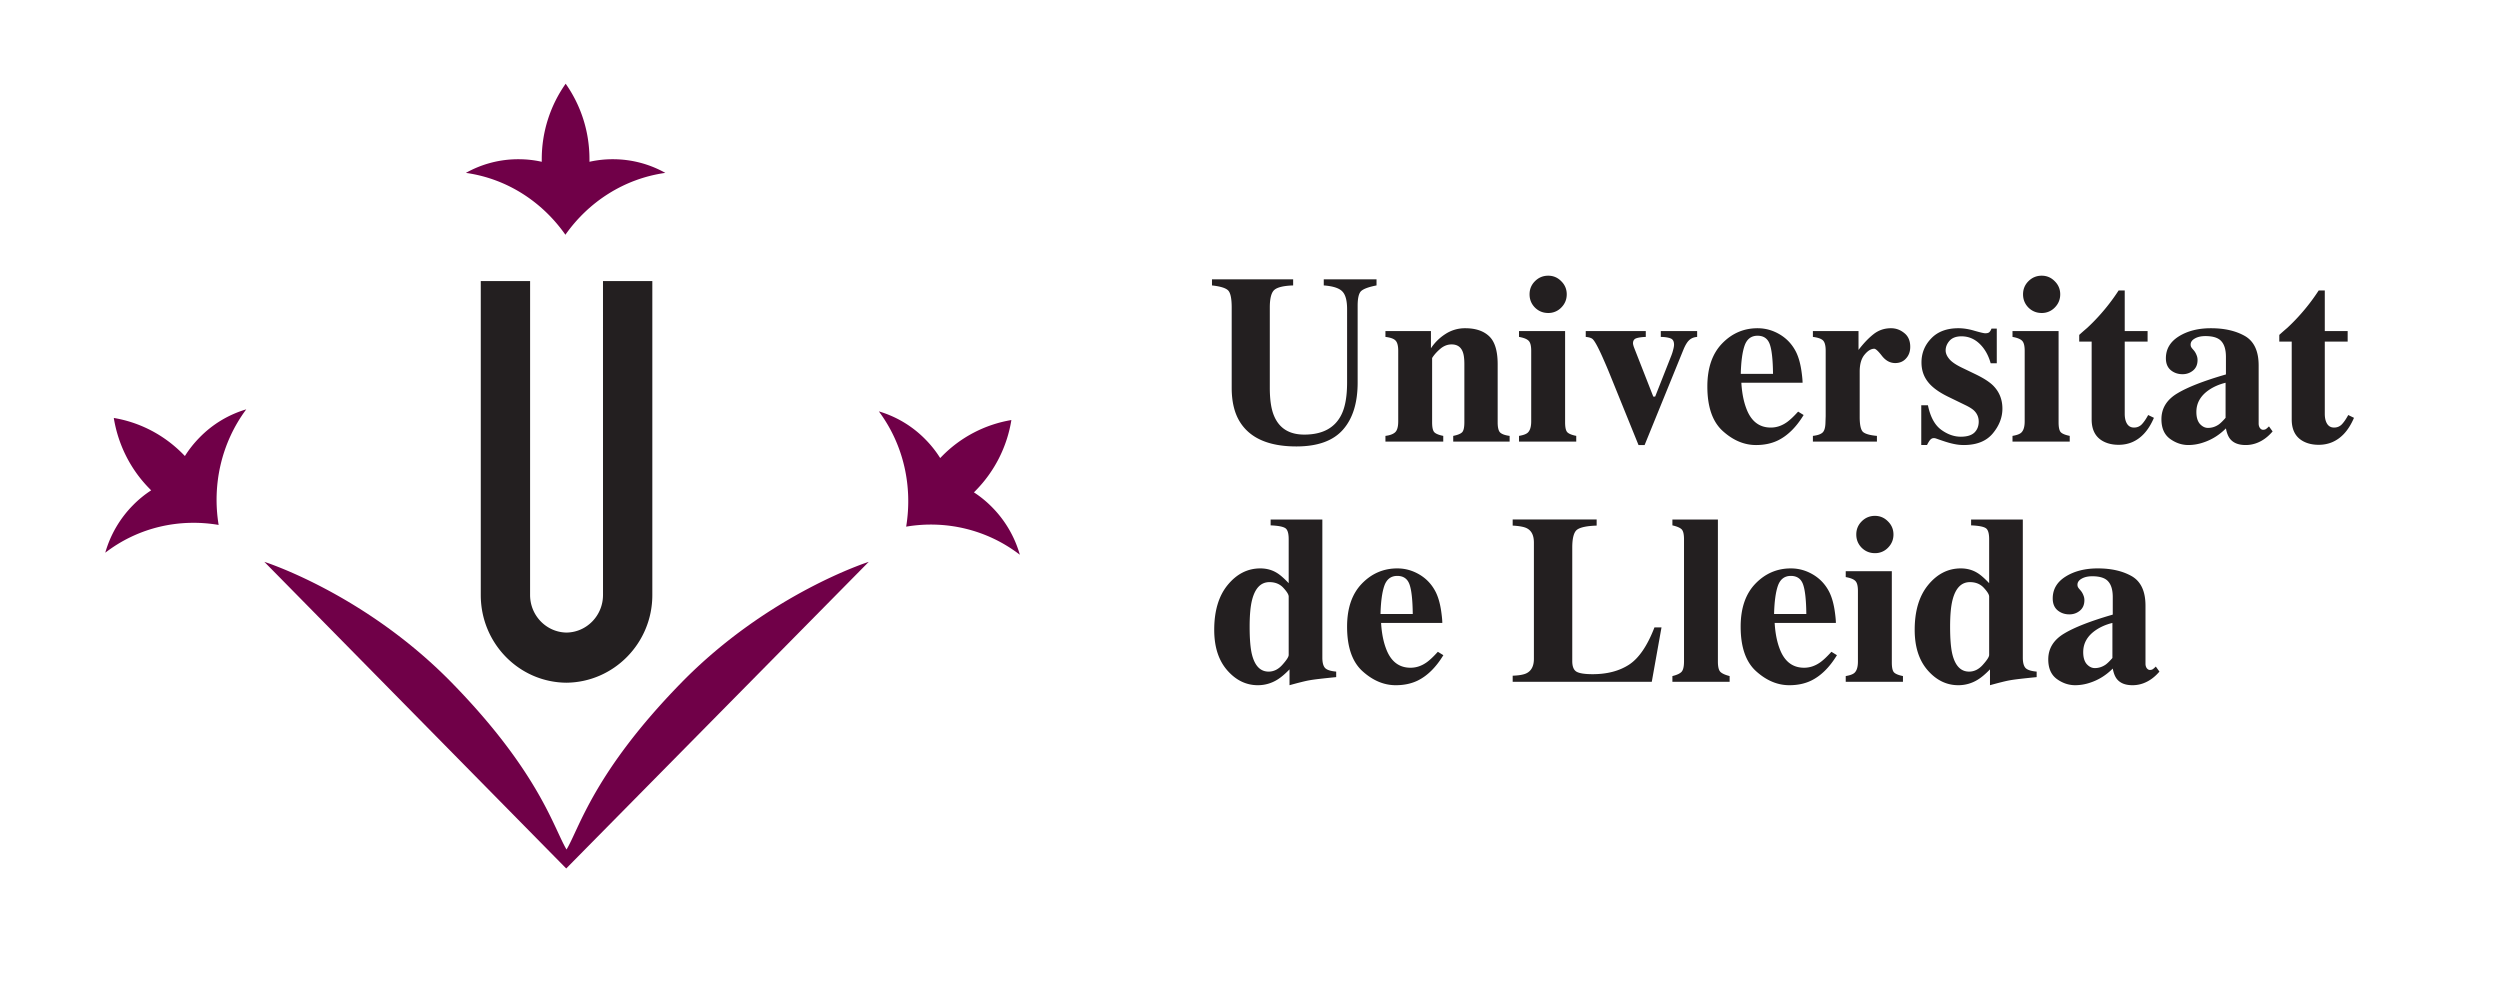 <svg xmlns="http://www.w3.org/2000/svg" width="702.186" height="278.986" viewBox="0 0 526.64 209.24"><g fill-rule="evenodd"><path d="M270.16 140.02c.873-.971 1.31-1.654 1.31-2.05v-12.303c0-.412-.37-1.02-1.112-1.828-.74-.807-1.721-1.21-2.94-1.21-1.795 0-3.013 1.243-3.656 3.73-.346 1.334-.518 3.22-.518 5.657 0 2.602.164 4.562.494 5.88.609 2.388 1.777 3.581 3.508 3.581 1.087 0 2.058-.485 2.915-1.457zm-11.536-16.799c1.91-2.322 4.199-3.483 6.868-3.483 1.334 0 2.52.33 3.557.988.642.395 1.45 1.104 2.421 2.125v-9.264c0-1.268-.247-2.05-.741-2.347-.494-.313-1.516-.502-3.063-.569v-1.235h10.894v29.102c0 1.054.198 1.787.593 2.198.395.396 1.169.643 2.322.741v1.162c-2.833.28-4.661.494-5.484.642-.824.132-2.273.486-4.348 1.062v-3.335c-.956.988-1.828 1.722-2.619 2.199a7.698 7.698 0 01-4.051 1.136c-2.47 0-4.62-1.045-6.448-3.137-1.828-2.091-2.742-4.933-2.742-8.523 0-4.002.946-7.156 2.84-9.462zM286.86 122.974c2.076-2.157 4.571-3.235 7.486-3.236 1.663 0 3.228.437 4.694 1.31 1.465.872 2.593 2.083 3.384 3.63.593 1.17 1.005 2.686 1.236 4.546.115.873.172 1.54.172 2.001h-12.895c.115 2.026.444 3.78.988 5.262.988 2.784 2.725 4.175 5.213 4.175 1.185 0 2.305-.37 3.36-1.112.642-.444 1.44-1.193 2.396-2.247l1.16.716c-1.564 2.57-3.376 4.356-5.434 5.36-1.334.643-2.866.964-4.595.964-2.487 0-4.817-.98-6.991-2.94-2.174-1.959-3.261-5.088-3.261-9.387 0-3.886 1.029-6.9 3.088-9.042zm10.747 6.374c-.033-2.98-.264-5.064-.692-6.25-.428-1.186-1.284-1.78-2.569-1.78-1.318 0-2.223.685-2.717 2.051-.478 1.367-.75 3.36-.816 5.979h6.794zM318.655 142.342c1.384-.05 2.372-.23 2.964-.543 1.005-.527 1.507-1.531 1.507-3.014v-24.482c0-1.482-.477-2.478-1.432-2.99-.56-.312-1.574-.51-3.04-.592v-1.285h17.69v1.285c-2.06.066-3.435.354-4.126.864-.676.511-1.013 1.771-1.013 3.78v23.89c0 1.12.288 1.86.864 2.222.593.363 1.738.544 3.434.544 3.047 0 5.6-.667 7.659-2.001 2.075-1.35 3.861-3.969 5.36-7.856h1.483l-2.05 11.463h-29.3v-1.285zM352.302 142.416c.89-.214 1.515-.493 1.878-.84.378-.362.567-1.103.568-2.223v-25.766c0-1.07-.173-1.77-.519-2.1-.346-.33-.988-.601-1.927-.816v-1.235h9.585v29.917c0 1.12.18 1.853.544 2.199.362.345 1.004.634 1.927.864v1.21h-12.056v-1.21zM369.768 122.974c2.075-2.157 4.57-3.235 7.485-3.236 1.663 0 3.228.437 4.694 1.31 1.465.872 2.593 2.083 3.385 3.63.592 1.17 1.004 2.686 1.235 4.546.115.873.172 1.54.173 2.001h-12.896c.115 2.026.444 3.78.988 5.262.988 2.784 2.725 4.175 5.213 4.175 1.186 0 2.305-.37 3.36-1.112.642-.444 1.44-1.193 2.396-2.247l1.161.716c-1.565 2.57-3.377 4.356-5.435 5.36-1.334.643-2.865.964-4.595.964-2.487 0-4.817-.98-6.991-2.94-2.174-1.959-3.261-5.088-3.261-9.387 0-3.886 1.03-6.9 3.088-9.042zm10.746 6.374c-.033-2.98-.264-5.064-.691-6.25-.429-1.186-1.285-1.78-2.57-1.78-1.318 0-2.223.685-2.717 2.051-.478 1.367-.75 3.36-.816 5.979h6.794zM392.175 109.832c.773-.774 1.703-1.16 2.791-1.162 1.07 0 1.984.388 2.742 1.162.774.758 1.16 1.68 1.162 2.766 0 1.087-.388 2.018-1.162 2.792a3.737 3.737 0 01-2.742 1.136c-1.087 0-2.018-.378-2.791-1.136-.758-.774-1.137-1.704-1.137-2.792 0-1.086.379-2.008 1.137-2.766zm-3.36 32.584c.89-.148 1.498-.37 1.828-.667.494-.444.741-1.243.741-2.396v-14.872c0-1.02-.173-1.712-.519-2.075-.346-.378-1.03-.659-2.05-.84v-1.235h9.709v19.22c0 1.104.164 1.812.494 2.124.329.314.946.56 1.852.741v1.21h-12.055v-1.21zM417.719 140.02c.872-.971 1.308-1.654 1.309-2.05v-12.303c0-.412-.37-1.02-1.112-1.828-.74-.807-1.721-1.21-2.94-1.21-1.795 0-3.013 1.243-3.656 3.73-.346 1.334-.518 3.22-.518 5.657 0 2.602.164 4.562.494 5.88.609 2.388 1.778 3.581 3.507 3.581 1.087 0 2.059-.485 2.916-1.457zm-11.537-16.799c1.91-2.322 4.199-3.483 6.868-3.483 1.334 0 2.52.33 3.557.988.642.395 1.449 1.104 2.42 2.125v-9.264c0-1.268-.246-2.05-.74-2.347-.494-.313-1.516-.502-3.063-.569v-1.235h10.894v29.102c0 1.054.198 1.787.593 2.198.395.396 1.169.643 2.322.741v1.162c-2.833.28-4.661.494-5.484.642-.824.132-2.273.486-4.348 1.062v-3.335c-.956.988-1.828 1.722-2.619 2.199a7.699 7.699 0 01-4.051 1.136c-2.47 0-4.62-1.045-6.448-3.137-1.828-2.091-2.742-4.933-2.742-8.523 0-4.002.946-7.156 2.841-9.462zM443.584 139.995c.395-.296.865-.757 1.408-1.383v-7.387c-1.35.33-2.537.849-3.557 1.557-1.73 1.202-2.594 2.734-2.594 4.595 0 1.104.247 1.943.74 2.52.511.56 1.08.84 1.706.84.823 0 1.588-.248 2.297-.742zm-8.82-6.497c2.19-1.334 5.625-2.676 10.302-4.027v-3.68c0-1.499-.321-2.602-.963-3.311-.626-.724-1.747-1.086-3.36-1.087-.907 0-1.655.173-2.248.519-.577.33-.865.75-.865 1.26 0 .197.033.363.1.494.065.132.163.272.296.42l.296.346c.23.28.412.593.544.938.148.33.222.684.222 1.063 0 .955-.321 1.697-.964 2.223-.626.511-1.359.766-2.198.766-.972 0-1.804-.288-2.496-.865-.675-.576-1.012-1.407-1.012-2.495 0-1.943.914-3.482 2.742-4.62 1.828-1.136 4.076-1.704 6.744-1.704 2.866 0 5.262.552 7.189 1.655 1.91 1.12 2.865 3.18 2.866 6.176v12.253c0 .363.09.676.271.94.198.246.412.37.643.37.197 0 .37-.033.518-.1.165-.08.412-.287.742-.617l.766 1.062c-.989 1.154-2.084 1.96-3.286 2.421a6.515 6.515 0 01-2.397.445c-1.499 0-2.593-.437-3.285-1.31-.396-.493-.684-1.226-.865-2.198-1.4 1.4-2.981 2.389-4.743 2.965a9.853 9.853 0 01-3.162.543c-1.384 0-2.677-.437-3.879-1.31-1.203-.889-1.803-2.264-1.803-4.125 0-2.273 1.095-4.076 3.286-5.41zM272.409 58.842v1.285c-1.96.066-3.27.37-3.928.914-.66.543-.988 1.787-.988 3.73v16.922c0 2.57.304 4.554.914 5.954 1.103 2.603 3.219 3.903 6.349 3.903 3.886 0 6.513-1.44 7.88-4.323.758-1.58 1.136-3.796 1.137-6.645V65.117c0-1.811-.338-3.055-1.013-3.73-.66-.692-1.96-1.112-3.903-1.26v-1.285h11.116v1.285c-1.614.313-2.684.7-3.211 1.16-.511.446-.766 1.483-.766 3.114v16.18c0 4.3-1.037 7.618-3.113 9.957-2.075 2.339-5.336 3.507-9.782 3.508-5.814 0-9.792-1.737-11.933-5.213-1.136-1.844-1.704-4.224-1.704-7.14V64.771c0-1.91-.256-3.112-.766-3.607-.494-.494-1.623-.84-3.385-1.037v-1.285h17.096zM291.851 91.822c.922-.115 1.597-.362 2.026-.741.444-.395.667-1.169.667-2.322V73.887c0-1.02-.182-1.729-.544-2.125-.346-.395-1.062-.658-2.149-.79v-1.236h9.585v3.632a10.283 10.283 0 013.064-3.014 7.508 7.508 0 014.15-1.21c2.174 0 3.854.56 5.04 1.68 1.201 1.12 1.802 3.088 1.803 5.904v12.229c0 1.136.189 1.87.568 2.198.395.33 1.045.552 1.952.667v1.21H306.13v-1.21c.906-.18 1.523-.428 1.853-.741.329-.312.493-1.02.494-2.124V76.703c0-1.153-.116-2.017-.346-2.594-.395-1.037-1.178-1.556-2.347-1.556-.873 0-1.68.321-2.42.963-.726.627-1.285 1.26-1.68 1.903v13.538c0 1.104.164 1.812.493 2.124.33.313.947.56 1.853.741v1.21h-12.179v-1.21zM323.349 59.237c.773-.773 1.704-1.16 2.791-1.16 1.07 0 1.985.387 2.743 1.16.773.759 1.16 1.68 1.16 2.767s-.387 2.018-1.16 2.792a3.737 3.737 0 01-2.743 1.136c-1.087 0-2.018-.378-2.791-1.136-.758-.774-1.137-1.704-1.137-2.792 0-1.087.379-2.008 1.137-2.767zm-3.36 32.585c.89-.148 1.498-.37 1.828-.667.494-.445.741-1.243.741-2.396V73.887c0-1.02-.173-1.712-.519-2.075-.345-.378-1.03-.659-2.05-.84v-1.236h9.709v19.22c0 1.105.164 1.813.494 2.125.329.313.946.56 1.853.741v1.21h-12.056v-1.21zM346.694 69.736v1.236c-.89.033-1.565.132-2.025.296-.445.166-.667.52-.667 1.063 0 .132.057.379.172.74.132.347.23.602.297.767l3.804 9.708h.396l3.409-8.646c.164-.412.295-.832.395-1.26.115-.428.172-.765.173-1.013 0-.708-.24-1.153-.716-1.334-.478-.198-1.17-.304-2.076-.321v-1.236h7.659v1.236c-.676.05-1.228.272-1.655.667-.429.379-.849 1.07-1.26 2.075l-8.153 20.035h-1.284l-6.078-14.995a97.504 97.504 0 00-1.26-2.965 45.124 45.124 0 00-1.26-2.693c-.461-.889-.823-1.449-1.086-1.68-.265-.23-.742-.378-1.433-.444v-1.236h12.648zM362.752 72.38c2.075-2.157 4.57-3.236 7.485-3.236 1.663 0 3.228.437 4.694 1.31 1.465.872 2.593 2.083 3.385 3.63.593 1.17 1.004 2.685 1.235 4.546.115.873.172 1.54.173 2.001h-12.896c.115 2.026.444 3.78.988 5.262.989 2.784 2.726 4.175 5.213 4.175 1.186 0 2.305-.37 3.36-1.111.642-.445 1.44-1.194 2.396-2.248l1.161.716c-1.565 2.57-3.377 4.356-5.435 5.36-1.334.643-2.865.964-4.595.964-2.487 0-4.817-.98-6.991-2.94-2.174-1.96-3.261-5.088-3.261-9.387 0-3.887 1.029-6.9 3.088-9.042zm10.746 6.374c-.033-2.981-.264-5.064-.691-6.25-.429-1.186-1.285-1.78-2.57-1.78-1.318 0-2.223.685-2.717 2.051-.478 1.368-.75 3.36-.815 5.979h6.793zM381.898 91.822c.971-.115 1.646-.345 2.025-.692.379-.345.585-1.012.618-2l.05-1.483v-13.76c0-1.054-.182-1.77-.544-2.15-.363-.378-1.08-.633-2.15-.765v-1.236h9.61v3.978c1.07-1.4 2.133-2.511 3.187-3.335 1.054-.823 2.272-1.235 3.657-1.235 1.037 0 1.967.338 2.791 1.013.84.659 1.26 1.63 1.26 2.915 0 .988-.296 1.803-.89 2.445-.576.643-1.333.964-2.272.964-1.07 0-2-.502-2.792-1.507-.774-1.004-1.317-1.506-1.63-1.507-.676 0-1.359.42-2.05 1.26-.676.823-1.013 2.01-1.013 3.557v9.56c0 1.68.238 2.735.716 3.163.494.412 1.465.684 2.915.815v1.21h-13.488v-1.21zM404.724 85.374h1.408c.495 2.421 1.416 4.134 2.767 5.139 1.35.988 2.734 1.482 4.15 1.482 1.301 0 2.256-.288 2.866-.865.61-.592.914-1.366.914-2.322 0-.905-.33-1.679-.988-2.322-.363-.346-.947-.717-1.754-1.112l-3.755-1.828c-1.976-.97-3.393-2.025-4.249-3.162-.873-1.136-1.31-2.478-1.31-4.027 0-1.96.684-3.647 2.051-5.064 1.367-1.433 3.277-2.15 5.731-2.15 1.07 0 2.207.182 3.41.544 1.202.346 1.95.519 2.248.519.411 0 .7-.082.864-.247.181-.18.33-.428.445-.741h1.112v7.312h-1.285c-.478-1.712-1.26-3.087-2.347-4.125-1.087-1.038-2.355-1.557-3.804-1.557-1.12 0-1.96.314-2.52.94-.544.625-.815 1.3-.815 2.025 0 .593.247 1.186.74 1.778.478.61 1.384 1.236 2.718 1.878l2.767 1.334c1.713.824 2.964 1.623 3.755 2.396 1.317 1.318 1.976 2.94 1.977 4.867 0 1.878-.684 3.632-2.05 5.262-1.352 1.614-3.385 2.42-6.103 2.421a9.772 9.772 0 01-2.05-.222c-.676-.132-1.516-.37-2.52-.717l-.865-.296a6.076 6.076 0 00-.592-.198 1.242 1.242 0 00-.272-.025c-.28 0-.528.116-.741.346-.198.215-.429.585-.692 1.112h-1.21v-8.375zM427.304 59.237c.773-.773 1.704-1.16 2.791-1.16 1.07 0 1.985.387 2.743 1.16.773.759 1.16 1.68 1.16 2.767s-.387 2.018-1.16 2.792a3.737 3.737 0 01-2.743 1.136c-1.087 0-2.018-.378-2.791-1.136-.758-.774-1.136-1.704-1.136-2.792 0-1.087.378-2.008 1.136-2.767zm-3.36 32.585c.89-.148 1.499-.37 1.828-.667.494-.445.741-1.243.741-2.396V73.887c0-1.02-.173-1.712-.518-2.075-.346-.378-1.03-.659-2.05-.84v-1.236h9.708v19.22c0 1.105.164 1.813.494 2.125.329.313.947.56 1.853.741v1.21h-12.056v-1.21zM438 71.96v-1.408c.445-.412.997-.897 1.656-1.458a39.164 39.164 0 002.47-2.495 41.883 41.883 0 004.175-5.41h1.285v8.547h4.817v2.224h-4.817v15.218c0 .709.107 1.301.321 1.779.33.74.873 1.111 1.63 1.111.66 0 1.21-.23 1.656-.692.445-.477.89-1.127 1.334-1.951l1.21.593c-.593 1.383-1.301 2.512-2.124 3.384-1.45 1.532-3.22 2.298-5.312 2.298-1.185 0-2.223-.223-3.112-.667-1.713-.856-2.57-2.413-2.57-4.67V71.96h-2.618zM467.423 89.401c.396-.296.865-.757 1.409-1.383V80.63c-1.351.33-2.537.849-3.558 1.556-1.73 1.203-2.594 2.735-2.594 4.595 0 1.105.247 1.945.741 2.52.51.56 1.079.84 1.705.84.823 0 1.589-.247 2.297-.74zm-8.819-6.497c2.19-1.334 5.624-2.676 10.302-4.027v-3.68c0-1.5-.321-2.602-.964-3.311-.626-.724-1.746-1.086-3.36-1.087-.906 0-1.655.173-2.248.519-.576.33-.864.75-.864 1.26 0 .197.032.362.099.494.065.132.164.271.296.42l.297.346c.23.28.411.592.543.938.148.33.222.684.222 1.063 0 .955-.32 1.696-.963 2.223-.626.511-1.359.766-2.199.766-.972 0-1.803-.288-2.495-.865-.675-.576-1.013-1.407-1.013-2.495 0-1.943.914-3.482 2.742-4.62 1.828-1.136 4.076-1.704 6.745-1.704 2.865 0 5.262.552 7.188 1.655 1.91 1.12 2.865 3.179 2.866 6.176v12.253c0 .363.09.676.272.939.198.247.411.37.642.37.198 0 .37-.032.519-.098.165-.082.411-.288.741-.618l.766 1.062c-.988 1.154-2.084 1.96-3.286 2.421a6.517 6.517 0 01-2.396.445c-1.5 0-2.594-.437-3.286-1.31-.395-.493-.684-1.226-.864-2.198-1.4 1.4-2.982 2.389-4.744 2.965a9.856 9.856 0 01-3.162.543c-1.383 0-2.676-.437-3.878-1.31-1.203-.889-1.804-2.264-1.804-4.125 0-2.273 1.095-4.076 3.286-5.41zM480.146 71.96v-1.408c.445-.412.996-.897 1.655-1.458a39.14 39.14 0 002.47-2.495 41.892 41.892 0 004.176-5.41h1.284v8.547h4.818v2.224h-4.818v15.218c0 .709.107 1.301.322 1.779.328.74.872 1.111 1.63 1.111.658 0 1.21-.23 1.655-.692.445-.477.89-1.127 1.334-1.951l1.21.593c-.592 1.383-1.3 2.512-2.124 3.384-1.45 1.532-3.22 2.298-5.311 2.298-1.186 0-2.224-.223-3.113-.667-1.713-.856-2.57-2.413-2.57-4.67V71.96h-2.618zM119.456 133.256c-4.302 0-7.79-3.547-7.79-7.922l.004-66.122h-10.393v66.144c0 10.156 8.057 18.377 18.025 18.461 9.968-.084 18.115-8.305 18.115-18.46V59.211h-10.394l.004 66.122c0 4.375-3.488 7.922-7.79 7.922h.219z" fill="#231f20"/><path d="M119.276 182.95l63.732-64.594s-21.174 6.702-39.544 25.524c-18.37 18.821-21.454 30.656-24.119 35.077-2.664-4.42-5.748-16.256-24.118-35.077-18.37-18.822-39.543-25.524-39.543-25.524l63.592 64.593zM119.105 49.452c-4.868-6.93-12.276-11.81-20.96-13.033a22.527 22.527 0 0111.042-2.876c1.712 0 3.332.175 4.937.538-.004-.195 0-.343 0-.538a27.549 27.549 0 015.036-15.907c3.157 4.481 5.015 9.973 5.015 15.907 0 .195.004.343 0 .538a22.158 22.158 0 014.937-.538c4.003 0 7.766 1.043 11.041 2.876-8.683 1.224-16.18 6.104-21.048 13.033zM46.057 110.58c-8.262-1.4-16.894.477-23.884 5.855a23.286 23.286 0 015.806-9.973 22.63 22.63 0 013.866-3.17c-.138-.134-.238-.242-.374-.38-4.126-4.196-6.617-9.43-7.501-14.868 5.349.898 10.482 3.446 14.608 7.641.136.138.242.24.374.38.883-1.41 1.906-2.699 3.117-3.93a22.746 22.746 0 019.808-5.905c-5.29 7.109-7.197 15.95-5.82 24.35zM190.89 110.943c1.377-8.4-.469-17.178-5.758-24.286a22.747 22.747 0 019.808 5.904 22.866 22.866 0 013.117 3.931c.132-.14.238-.242.374-.38a26.634 26.634 0 0114.622-7.627 27.384 27.384 0 01-7.515 14.854c-.136.138-.236.245-.374.38a22.61 22.61 0 013.865 3.17 23.293 23.293 0 015.807 9.972c-6.99-5.378-15.685-7.317-23.946-5.918z" fill="#700048"/></g></svg>